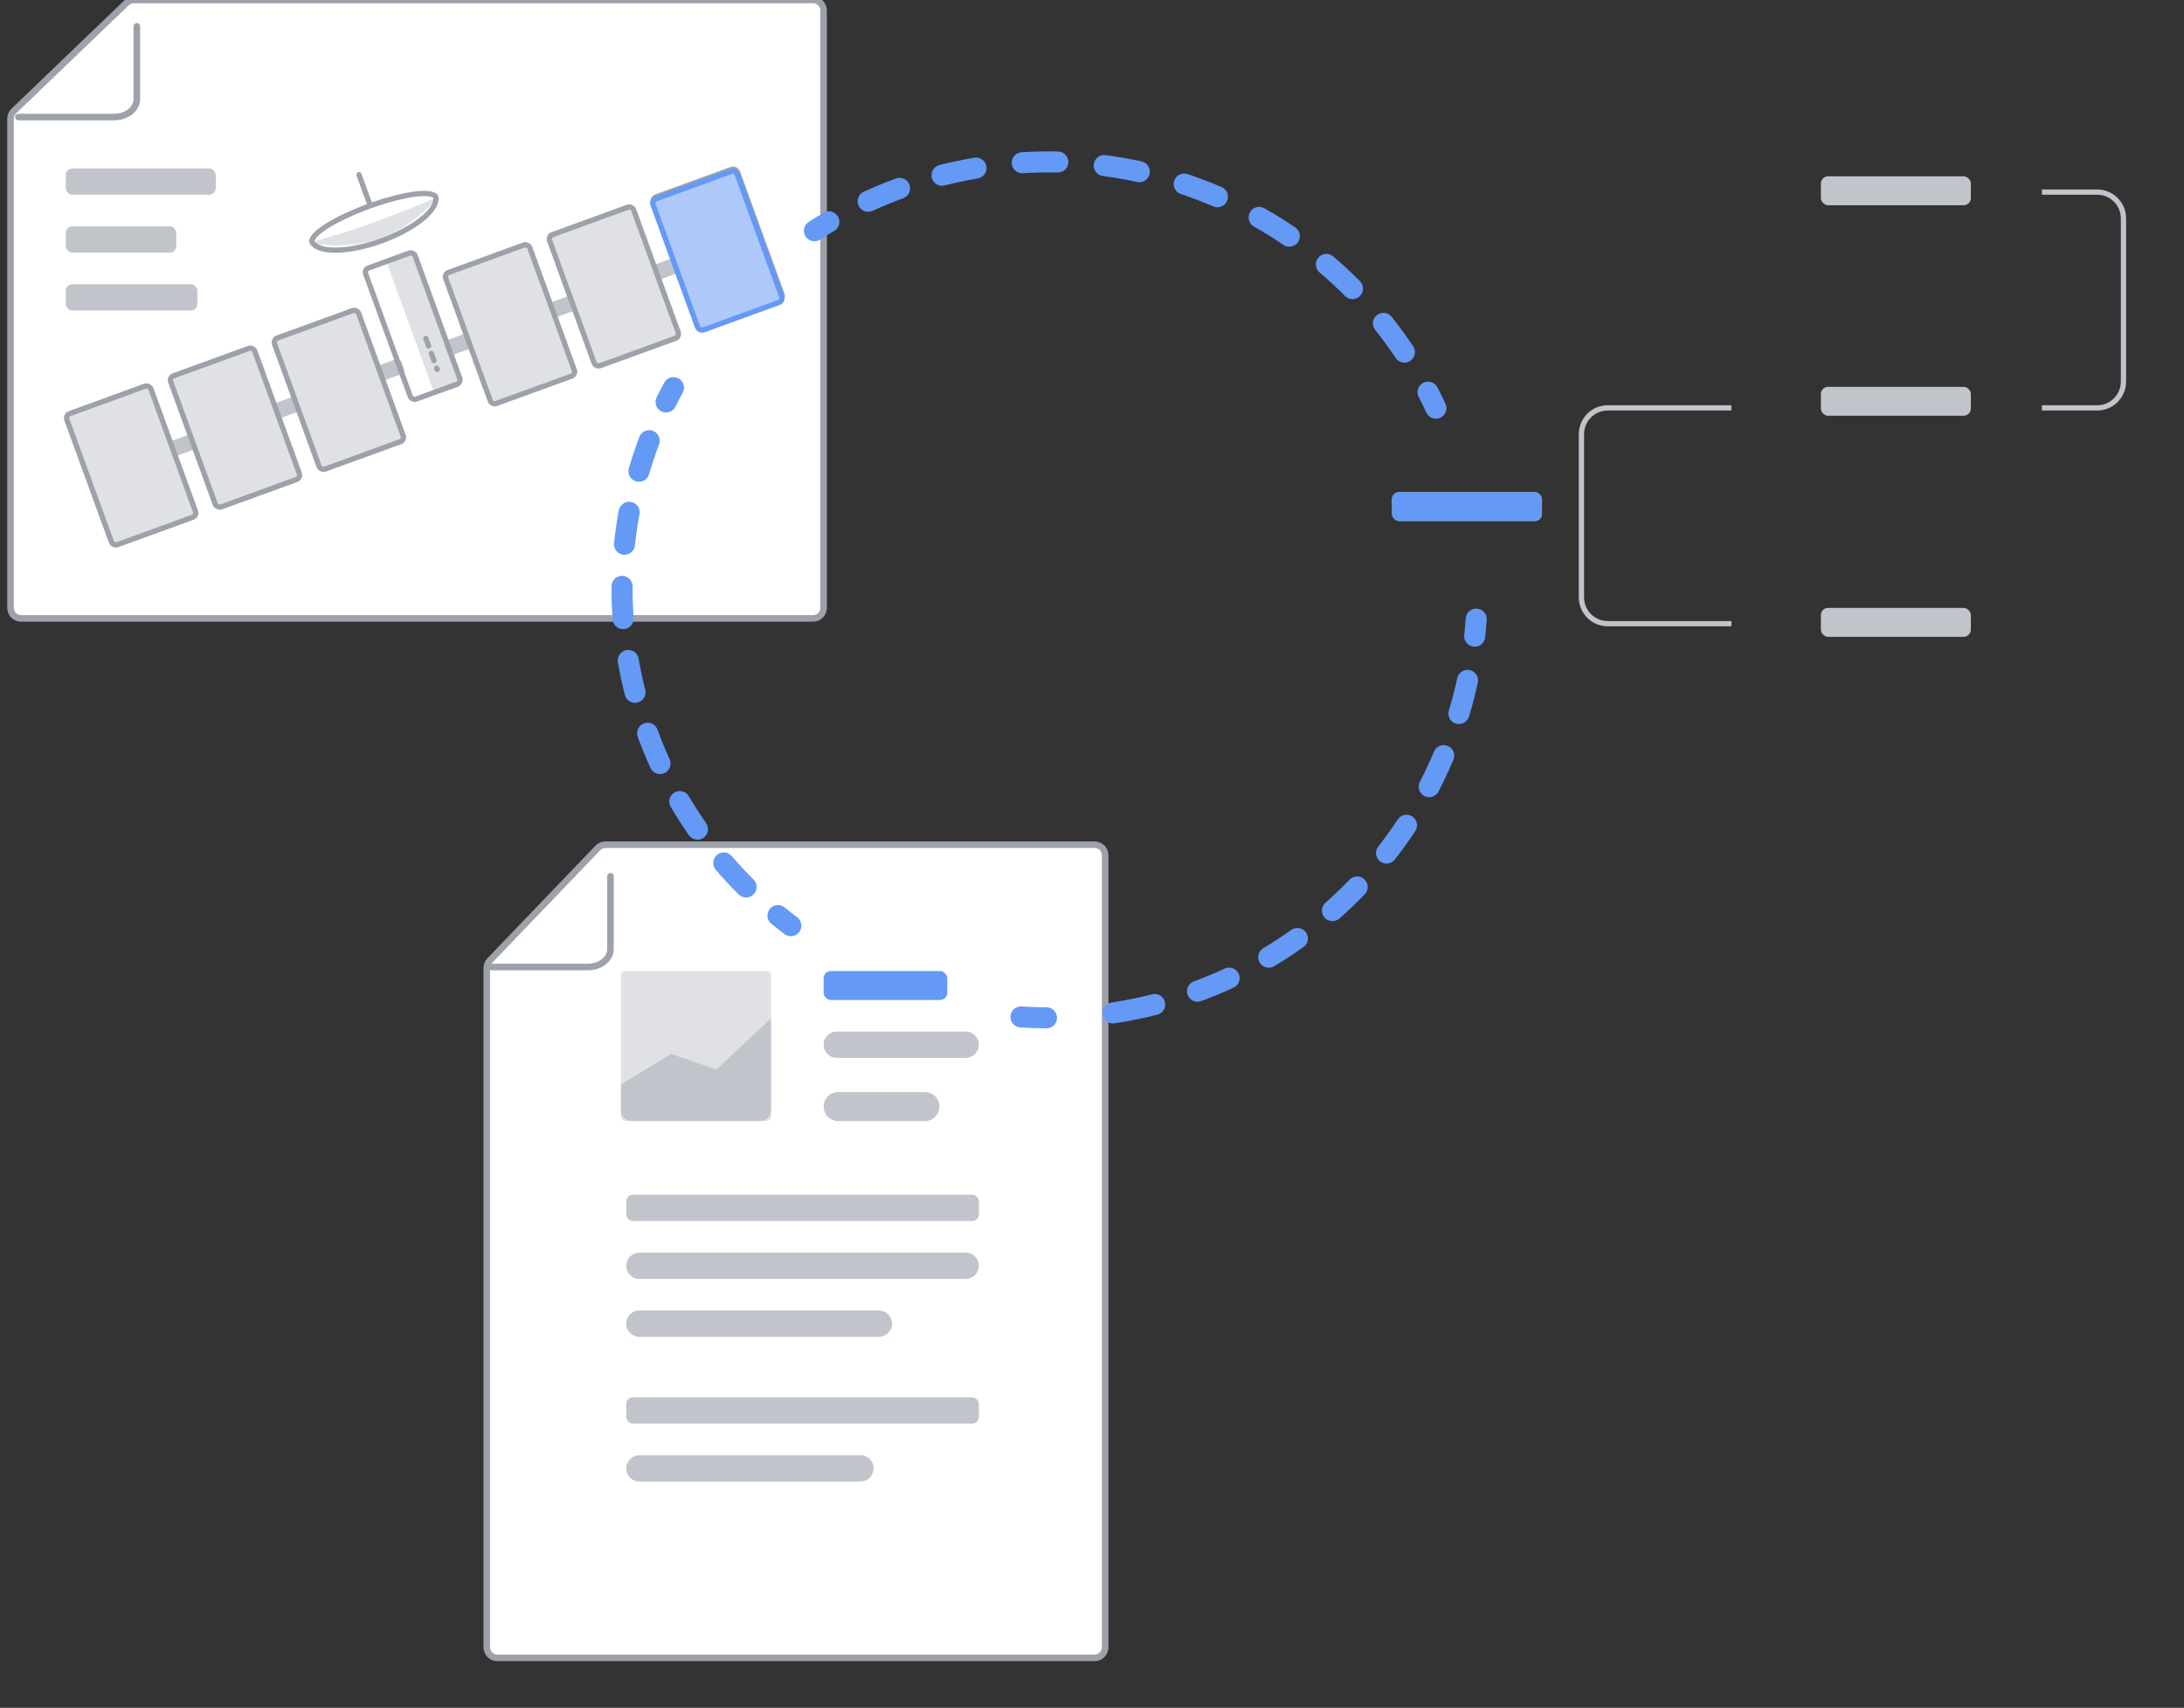 <svg width="1660" height="1298" viewBox="0 0 1660 1298" fill="none" xmlns="http://www.w3.org/2000/svg">
<rect x="0" y="0" width="1660" height="1298" fill="#333333" stroke="none"/>
<g id="linked-data-document">
<g clip-path="url(#clip0)">
<g id="model">
<g id="Group 13">
<g id="Group 12">
<path id="Rectangle 14" d="M1552 146H1594C1605.05 146 1614 154.954 1614 166V290C1614 301.046 1605.05 310 1594 310H1552" stroke="#C1C4CB" stroke-width="4"/>
<path id="Rectangle 14 Copy" d="M1316 310H1222C1210.95 310 1202 318.954 1202 330V454C1202 465.046 1210.95 474 1222 474H1316" stroke="#C1C4CB" stroke-width="4"/>
<g id="Group 2">
<g id="model-node">
<g id="Rectangle 6 Copy">
<mask id="path-6-inside-1" fill="white">
<rect x="1316" y="430" width="248" height="92" rx="4"/>
</mask>
<rect x="1316" y="430" width="248" height="92" rx="4" fill="white" stroke="#9DA1A9" stroke-width="10" mask="url(#path-6-inside-1)"/>
</g>
<rect id="Rectangle 4 Copy 3" x="1384" y="462" width="114" height="22" rx="5.5" fill="#C1C4CB"/>
</g>
<g id="model-node copy">
<g id="Rectangle 6 Copy_2">
<mask id="path-9-inside-2" fill="white">
<rect x="1316" y="262" width="248" height="92" rx="4"/>
</mask>
<rect x="1316" y="262" width="248" height="92" rx="4" fill="white" stroke="#9DA1A9" stroke-width="10" mask="url(#path-9-inside-2)"/>
</g>
<rect id="Rectangle 4 Copy 3_2" x="1384" y="294" width="114" height="22" rx="5.5" fill="#C1C4CB"/>
</g>
<g id="model-node copy 2">
<g id="Rectangle 6 Copy_3">
<mask id="path-12-inside-3" fill="white">
<rect x="1316" y="102" width="248" height="92" rx="4"/>
</mask>
<rect x="1316" y="102" width="248" height="92" rx="4" fill="white" stroke="#9DA1A9" stroke-width="10" mask="url(#path-12-inside-3)"/>
</g>
<rect id="Rectangle 4 Copy 3_3" x="1384" y="134" width="114" height="22" rx="5.5" fill="#C1C4CB"/>
</g>
<g id="connection">
<g id="Rectangle 2">
<mask id="path-15-inside-4" fill="white">
<rect x="1538" y="126" width="40" height="40" rx="3"/>
</mask>
<rect x="1538" y="126" width="40" height="40" rx="3" fill="#C1C4CB" stroke="#9DA1A9" stroke-width="8" mask="url(#path-15-inside-4)"/>
</g>
</g>
<g id="connection copy">
<g id="Rectangle 2_2">
<mask id="path-17-inside-5" fill="white">
<rect x="1538" y="288" width="40" height="40" rx="3"/>
</mask>
<rect x="1538" y="288" width="40" height="40" rx="3" fill="#C1C4CB" stroke="#9DA1A9" stroke-width="8" mask="url(#path-17-inside-5)"/>
</g>
</g>
<g id="connection copy 2">
<g id="Rectangle 2_3">
<mask id="path-19-inside-6" fill="white">
<rect x="1296" y="288" width="40" height="40" rx="3"/>
</mask>
<rect x="1296" y="288" width="40" height="40" rx="3" fill="#C1C4CB" stroke="#9DA1A9" stroke-width="8" mask="url(#path-19-inside-6)"/>
</g>
</g>
<g id="connection copy 3">
<g id="Rectangle 2_4">
<mask id="path-21-inside-7" fill="white">
<rect x="1302" y="456" width="40" height="40" rx="3"/>
</mask>
<rect x="1302" y="456" width="40" height="40" rx="3" fill="#C1C4CB" stroke="#9DA1A9" stroke-width="8" mask="url(#path-21-inside-7)"/>
</g>
</g>
</g>
<g id="model-node copy 3">
<g id="Rectangle 6 Copy_4">
<mask id="path-23-inside-8" fill="white">
<rect x="990" y="342" width="248" height="92" rx="4"/>
</mask>
<rect x="990" y="342" width="248" height="92" rx="4" fill="white" stroke="#9DA1A9" stroke-width="10" mask="url(#path-23-inside-8)"/>
</g>
<rect id="Rectangle 4 Copy 3_4" x="1058" y="374" width="114" height="22" rx="5.5" fill="#C1C4CB"/>
</g>
<g id="connection copy 4">
<g id="Rectangle 2_5">
<mask id="path-26-inside-9" fill="white">
<rect x="1180" y="328" width="40" height="40" rx="3"/>
</mask>
<rect x="1180" y="328" width="40" height="40" rx="3" fill="#C1C4CB" stroke="#9DA1A9" stroke-width="8" mask="url(#path-26-inside-9)"/>
</g>
</g>
<g id="connection copy 5">
<g id="Rectangle 2_6">
<mask id="path-28-inside-10" fill="white">
<rect x="1180" y="414" width="40" height="40" rx="3"/>
</mask>
<rect x="1180" y="414" width="40" height="40" rx="3" fill="#C1C4CB" stroke="#9DA1A9" stroke-width="8" mask="url(#path-28-inside-10)"/>
</g>
</g>
</g>
<rect id="Rectangle 4 Copy 24" x="1058" y="374" width="114" height="22" rx="5.5" fill="#6499F5"/>
</g>
</g>
<g id="document">
<g id="FOLDY">
<path id="Rectangle" fill-rule="evenodd" clip-rule="evenodd" d="M372.228 730.098C370.798 731.588 370 733.573 370 735.638L370 1252C370 1256.42 373.582 1260 378 1260H832C836.418 1260 840 1256.42 840 1252L840 650C840 645.582 836.418 642 832 642L460.194 642C458.016 642 455.931 642.889 454.422 644.46L372.228 730.098Z" fill="white" stroke="#9DA1A9" stroke-width="5"/>
<g id="Rectangle 13 Copy 3">
<path id="Rectangle 13 Copy 2" d="M464 666V721.341C464 728.855 456.275 734.946 446.745 734.946H374" stroke="#9DA1A9" stroke-width="5" stroke-linecap="round"/>
</g>
</g>
<path id="Rectangle 2 Copy 19" fill-rule="evenodd" clip-rule="evenodd" d="M626 841C626 834.925 630.925 830 637 830H703C709.075 830 714 834.925 714 841V841C714 847.075 709.075 852 703 852H637C630.925 852 626 847.075 626 841V841Z" fill="#C1C4CB"/>
<path id="Rectangle 2 Copy 20" fill-rule="evenodd" clip-rule="evenodd" d="M626 794C626 788.477 630.477 784 636 784H734C739.523 784 744 788.477 744 794V794C744 799.523 739.523 804 734 804H636C630.477 804 626 799.523 626 794V794Z" fill="#C1C4CB"/>
<path id="Rectangle 2 Copy 24" fill-rule="evenodd" clip-rule="evenodd" d="M476 962C476 956.477 480.477 952 486 952H734C739.523 952 744 956.477 744 962V962C744 967.523 739.523 972 734 972H486C480.477 972 476 967.523 476 962V962Z" fill="#C1C4CB"/>
<path id="Rectangle 2 Copy 27" fill-rule="evenodd" clip-rule="evenodd" d="M476 1116C476 1110.48 480.477 1106 486 1106H654C659.523 1106 664 1110.48 664 1116V1116C664 1121.52 659.523 1126 654 1126H486C480.477 1126 476 1121.52 476 1116V1116Z" fill="#C1C4CB"/>
<path id="Rectangle 2 Copy 25" fill-rule="evenodd" clip-rule="evenodd" d="M476 1006C476 1000.48 480.477 996 486 996H668C673.523 996 678 1000.48 678 1006V1006C678 1011.52 673.523 1016 668 1016H486C480.477 1016 476 1011.52 476 1006V1006Z" fill="#C1C4CB"/>
<rect id="Rectangle 2 Copy 26" x="476" y="908" width="268" height="20" rx="5" fill="#C1C4CB"/>
<g id="Group 9">
<rect id="Rectangle 2 Copy 23" x="472" y="738" width="114" height="114" rx="3.5" fill="#DFE1E4"/>
<path id="Line" fill-rule="evenodd" clip-rule="evenodd" d="M472.656 823.824L510.073 801.021L544.564 812.767L586 774V844C586 848.418 582.418 852 578 852H480C475.582 852 472 848.418 472 844V824.152" fill="#C1C4CB"/>
</g>
<rect id="Rectangle 2 Copy 28" x="476" y="1062" width="268" height="20" rx="5" fill="#C1C4CB"/>
<rect id="Rectangle 4 Copy 25" x="626" y="738" width="94" height="22" rx="5.5" fill="#6499F5"/>
</g>
<g id="spacecraft">
<g id="Group 11">
<g id="FOLDY Copy">
<path id="Rectangle_2" fill-rule="evenodd" clip-rule="evenodd" d="M96.098 2.228C97.588 0.798 99.573 0 101.638 0H618C622.418 0 626 3.582 626 8V462C626 466.418 622.418 470 618 470H16C11.582 470 8 466.418 8 462V90.194C8 88.016 8.889 85.931 10.46 84.422L96.098 2.228Z" fill="white" stroke="#9DA1A9" stroke-width="5"/>
<g id="Rectangle 13 Copy 2_2">
<path id="Rectangle 13 Copy 2_3" d="M104 20V75.341C104 82.855 96.275 88.946 86.745 88.946H14" stroke="#9DA1A9" stroke-width="5" stroke-linecap="round"/>
</g>
</g>
<g id="Group 5">
<rect id="Rectangle 2 Copy 32" x="50" y="128" width="114" height="20" rx="5" fill="#C1C4CB"/>
</g>
<g id="satellite">
<g id="Group 8">
<g id="Rectangle 2 Copy 30">
<rect id="Rectangle 2 Copy 33" x="308.133" y="283.203" width="200" height="12" rx="3" transform="rotate(160 308.133 283.203)" fill="#C1C4CB"/>
<rect id="Rectangle 2 Copy 31" x="149.769" y="391.924" width="68" height="106" rx="3.5" transform="rotate(160 149.769 391.924)" fill="#DFE1E4" stroke="#9DA1A9" stroke-width="4"/>
<rect id="Rectangle 2 Copy 32_2" x="228.702" y="363.194" width="68" height="106" rx="3.5" transform="rotate(160 228.702 363.194)" fill="#DFE1E4" stroke="#9DA1A9" stroke-width="4"/>
<rect id="Rectangle 2 Copy 34" x="307.636" y="334.464" width="68" height="106" rx="3.5" transform="rotate(160 307.636 334.464)" fill="#DFE1E4" stroke="#9DA1A9" stroke-width="4"/>
</g>
<rect id="Rectangle 2 Copy 21" x="292.984" y="196.844" width="24" height="110" rx="5.5" transform="rotate(-20 292.984 196.844)" fill="#DFE1E4"/>
<g id="Rectangle 2 Copy 31_2">
<rect id="Rectangle 2 Copy 33_2" x="337.09" y="259.541" width="200" height="12" rx="3" transform="rotate(-20 337.09 259.541)" fill="#C1C4CB"/>
<rect id="Rectangle 2 Copy 31_3" x="495.454" y="150.82" width="68" height="106" rx="3.5" transform="rotate(-20 495.454 150.82)" fill="#DFE1E4" stroke="#9DA1A9" stroke-width="4"/>
<rect id="Rectangle 2 Copy 32_3" x="416.52" y="179.549" width="68" height="106" rx="3.5" transform="rotate(-20 416.52 179.549)" fill="#DFE1E4" stroke="#9DA1A9" stroke-width="4"/>
<rect id="Rectangle 2 Copy 34_2" x="337.587" y="208.279" width="68" height="106" rx="3.5" transform="rotate(-20 337.587 208.279)" fill="#DFE1E4" stroke="#9DA1A9" stroke-width="4"/>
</g>
<rect id="Rectangle 2 Copy 21_2" x="276.755" y="204.88" width="40" height="106" rx="3.5" transform="rotate(-20 276.755 204.88)" stroke="#9DA1A9" stroke-width="4"/>
<path id="Line 9" d="M280.822 154.659L272.863 132.791" stroke="#9DA1A9" stroke-width="4" stroke-linecap="round"/>
<path id="Oval 4" fill-rule="evenodd" clip-rule="evenodd" d="M289.393 181.125C315.342 171.68 333.612 149.219 333.612 149.219C333.612 149.219 311.24 159.191 285.291 168.636C259.342 178.081 234.379 184.693 234.379 184.693C234.379 184.693 263.444 190.57 289.393 181.125Z" fill="#DFE1E4"/>
<path id="Path" fill-rule="evenodd" clip-rule="evenodd" d="M237.129 183.069L237.143 182.904C237.792 176.951 255.357 166.076 278.671 157.367L281.363 156.38L283.215 155.724C306.279 147.654 326.251 144.817 330.548 148.89C330.752 148.864 330.871 148.896 330.904 148.989C330.976 149.185 331.038 149.383 331.09 149.585C331.151 149.695 331.203 149.81 331.246 149.928C331.429 150.43 331.446 150.982 331.308 151.579C331.036 160.842 314.185 174.046 290.983 182.67L290.076 183.004C266.407 191.619 244.533 192.445 238.291 185.435C237.802 185.066 237.46 184.632 237.277 184.13C237.234 184.012 237.2 183.89 237.175 183.766C237.087 183.579 237.007 183.387 236.935 183.191C236.924 183.16 236.989 183.12 237.129 183.069Z" stroke="#9DA1A9" stroke-width="4" stroke-linejoin="round"/>
</g>
<path id="Line 10" d="M323.719 257.255L332.276 280.766" stroke="#9DA1A9" stroke-width="4" stroke-linecap="round" stroke-dasharray="6 6"/>
<rect id="Rectangle 2 Copy 31_4" x="495.165" y="152.308" width="68" height="106" rx="3.5" transform="rotate(-20 495.165 152.308)" fill="#AEC8F9" stroke="#6499F5" stroke-width="4"/>
</g>
<rect id="Rectangle 2 Copy 29" x="50" y="172" width="84" height="20" rx="5" fill="#C1C4CB"/>
<rect id="Rectangle 2 Copy 33_3" x="50" y="216" width="100" height="20" rx="5" fill="#C1C4CB"/>
</g>
</g>
<path id="Oval Copy" d="M1084.15 313.608C1086.01 317.614 1090.77 319.35 1094.78 317.486C1098.78 315.623 1100.52 310.864 1098.66 306.858L1084.15 313.608ZM614.676 168.675C610.965 171.073 609.9 176.025 612.298 179.736C614.696 183.447 619.649 184.511 623.359 182.113L614.676 168.675ZM518.917 298.441C521.024 294.558 519.584 289.701 515.701 287.594C511.818 285.487 506.961 286.926 504.854 290.81L518.917 298.441ZM596.307 709.933C599.84 712.586 604.855 711.873 607.508 708.34C610.162 704.808 609.449 699.793 605.916 697.139L596.307 709.933ZM776.558 764.915C772.148 764.629 768.342 767.972 768.056 772.381C767.771 776.79 771.113 780.596 775.522 780.882L776.558 764.915ZM1130.02 471.067C1130.32 466.659 1126.99 462.843 1122.58 462.544C1118.17 462.245 1114.35 465.576 1114.05 469.985L1130.02 471.067ZM634.064 175.494C637.867 173.246 639.128 168.34 636.879 164.536C634.631 160.733 629.725 159.472 625.921 161.721L634.064 175.494ZM656.553 145.7C652.537 147.541 650.774 152.29 652.615 156.306C654.457 160.323 659.205 162.086 663.222 160.244L656.553 145.7ZM686.499 150.668C690.648 149.15 692.781 144.556 691.263 140.407C689.745 136.257 685.151 134.124 681.002 135.642L686.499 150.668ZM714.022 125.452C709.739 126.538 707.147 130.89 708.232 135.172C709.317 139.455 713.669 142.048 717.952 140.962L714.022 125.452ZM743.194 135.622C747.549 134.88 750.478 130.747 749.736 126.392C748.994 122.036 744.861 119.107 740.506 119.849L743.194 135.622ZM776.509 115.686C772.099 115.956 768.743 119.75 769.013 124.16C769.283 128.57 773.078 131.926 777.488 131.656L776.509 115.686ZM803.871 131.136C808.288 131.233 811.947 127.73 812.044 123.313C812.141 118.896 808.638 115.237 804.221 115.14L803.871 131.136ZM840.354 117.906C835.973 117.329 831.955 120.413 831.378 124.793C830.801 129.173 833.884 133.192 838.265 133.769L840.354 117.906ZM864.261 138.302C868.578 139.242 872.84 136.504 873.78 132.187C874.719 127.87 871.981 123.608 867.664 122.669L864.261 138.302ZM902.608 132.293C898.419 130.89 893.885 133.149 892.482 137.339C891.079 141.528 893.338 146.062 897.528 147.465L902.608 132.293ZM922.184 156.876C926.243 158.621 930.948 156.745 932.694 152.686C934.439 148.627 932.563 143.922 928.504 142.177L922.184 156.876ZM960.971 158.271C957.125 156.098 952.244 157.454 950.071 161.301C947.897 165.147 949.254 170.028 953.1 172.201L960.971 158.271ZM975.522 186.125C979.176 188.609 984.152 187.66 986.636 184.007C989.12 180.353 988.172 175.377 984.518 172.893L975.522 186.125ZM1013.34 194.862C1009.98 191.997 1004.93 192.401 1002.06 195.765C999.197 199.128 999.601 204.177 1002.96 207.042L1013.34 194.862ZM1022.32 224.976C1025.44 228.111 1030.5 228.128 1033.64 225.015C1036.77 221.902 1036.79 216.836 1033.68 213.701L1022.32 224.976ZM1057.77 240.778C1055.02 237.322 1049.99 236.751 1046.53 239.502C1043.07 242.254 1042.5 247.288 1045.26 250.744L1057.77 240.778ZM1060.8 272.055C1063.26 275.731 1068.22 276.723 1071.9 274.272C1075.57 271.82 1076.57 266.853 1074.12 263.177L1060.8 272.055ZM1092.54 294.41C1090.51 290.486 1085.68 288.952 1081.76 290.983C1077.83 293.015 1076.3 297.842 1078.33 301.766L1092.54 294.41ZM499.069 301.965C497.109 305.924 498.73 310.723 502.69 312.683C506.649 314.644 511.448 313.023 513.408 309.063L499.069 301.965ZM500.93 337.744C502.49 333.611 500.404 328.995 496.271 327.435C492.137 325.874 487.521 327.96 485.961 332.094L500.93 337.744ZM477.985 355.931C476.744 360.171 479.175 364.615 483.415 365.856C487.655 367.098 492.099 364.666 493.34 360.426L477.985 355.931ZM486.07 390.833C486.88 386.49 484.016 382.312 479.673 381.501C475.33 380.691 471.152 383.555 470.341 387.898L486.07 390.833ZM466.686 412.777C466.213 417.17 469.39 421.114 473.783 421.587C478.176 422.06 482.121 418.882 482.594 414.49L466.686 412.777ZM480.824 445.695C480.851 441.276 477.291 437.673 472.873 437.647C468.454 437.62 464.851 441.18 464.825 445.598L480.824 445.695ZM465.646 470.732C465.96 475.139 469.788 478.456 474.195 478.141C478.602 477.827 481.92 473.999 481.605 469.592L465.646 470.732ZM485.395 500.624C484.641 496.271 480.5 493.353 476.147 494.107C471.793 494.861 468.875 499.002 469.63 503.355L485.395 500.624ZM474.904 528.134C475.988 532.417 480.339 535.01 484.622 533.926C488.906 532.841 491.499 528.49 490.415 524.207L474.904 528.134ZM499.755 554.541C498.241 550.39 493.649 548.253 489.498 549.767C485.348 551.28 483.21 555.873 484.724 560.023L499.755 554.541ZM494.405 583.647C496.24 587.667 500.986 589.438 505.005 587.603C509.024 585.768 510.795 581.023 508.961 577.003L494.405 583.647ZM523.603 605.155C521.366 601.345 516.463 600.07 512.653 602.308C508.844 604.545 507.569 609.448 509.806 613.257L523.603 605.155ZM523.587 634.747C526.116 638.371 531.103 639.258 534.726 636.729C538.349 634.2 539.236 629.213 536.707 625.59L523.587 634.747ZM556.177 650.659C553.293 647.312 548.242 646.936 544.895 649.82C541.547 652.704 541.172 657.755 544.056 661.103L556.177 650.659ZM561.447 679.777C564.581 682.892 569.646 682.877 572.761 679.744C575.876 676.61 575.86 671.545 572.727 668.43L561.447 679.777ZM596.343 689.66C592.914 686.874 587.875 687.396 585.089 690.825C582.304 694.254 582.825 699.293 586.254 702.079L596.343 689.66ZM795.371 781.572C799.789 781.594 803.388 778.029 803.409 773.611C803.43 769.193 799.866 765.594 795.448 765.573L795.371 781.572ZM844.718 761.958C840.349 762.622 837.347 766.701 838.01 771.069C838.674 775.438 842.754 778.44 847.122 777.777L844.718 761.958ZM879.64 771.191C883.922 770.103 886.512 765.75 885.424 761.467C884.336 757.185 879.983 754.595 875.701 755.683L879.64 771.191ZM907.424 745.848C903.278 747.375 901.154 751.973 902.681 756.119C904.207 760.266 908.806 762.389 912.952 760.863L907.424 745.848ZM937.592 750.651C941.602 748.797 943.35 744.043 941.496 740.032C939.642 736.022 934.888 734.274 930.877 736.128L937.592 750.651ZM960.225 720.634C956.432 722.9 955.194 727.812 957.46 731.605C959.725 735.398 964.637 736.636 968.43 734.37L960.225 720.634ZM990.763 719.779C994.361 717.215 995.2 712.22 992.636 708.622C990.073 705.023 985.077 704.184 981.479 706.748L990.763 719.779ZM1007.47 686.092C1004.16 689.018 1003.85 694.074 1006.77 697.384C1009.7 700.694 1014.76 701.005 1018.07 698.078L1007.47 686.092ZM1037.32 679.625C1040.39 676.443 1040.3 671.379 1037.11 668.313C1033.93 665.248 1028.87 665.342 1025.8 668.524L1037.32 679.625ZM1047.56 643.446C1044.84 646.929 1045.46 651.956 1048.95 654.674C1052.43 657.392 1057.46 656.77 1060.17 653.287L1047.56 643.446ZM1075.73 631.623C1078.16 627.934 1077.14 622.972 1073.45 620.54C1069.76 618.108 1064.8 619.127 1062.37 622.816L1075.73 631.623ZM1079.18 594.182C1077.14 598.104 1078.67 602.933 1082.59 604.968C1086.51 607.003 1091.34 605.474 1093.38 601.552L1079.18 594.182ZM1104.71 577.409C1106.43 573.338 1104.52 568.646 1100.45 566.93C1096.37 565.214 1091.68 567.123 1089.97 571.195L1104.71 577.409ZM1101.24 539.972C1099.96 544.201 1102.35 548.667 1106.58 549.948C1110.81 551.229 1115.27 548.84 1116.56 544.611L1101.24 539.972ZM1123.26 518.792C1124.19 514.474 1121.45 510.215 1117.14 509.278C1112.82 508.341 1108.56 511.081 1107.62 515.399L1123.26 518.792ZM1112.94 482.632C1112.46 487.024 1115.64 490.972 1120.03 491.448C1124.42 491.925 1128.37 488.751 1128.85 484.358L1112.94 482.632ZM623.359 182.113C626.876 179.841 630.445 177.634 634.064 175.494L625.921 161.721C622.119 163.969 618.37 166.287 614.676 168.675L623.359 182.113ZM663.222 160.244C670.803 156.768 678.566 153.571 686.499 150.668L681.002 135.642C672.671 138.69 664.517 142.048 656.553 145.7L663.222 160.244ZM717.952 140.962C722.004 139.935 726.094 138.983 730.219 138.106L726.893 122.455C722.565 123.375 718.274 124.375 714.022 125.452L717.952 140.962ZM730.219 138.106C734.547 137.186 738.873 136.358 743.194 135.622L740.506 119.849C735.971 120.622 731.433 121.49 726.893 122.455L730.219 138.106ZM777.488 131.656C786.329 131.114 795.13 130.945 803.871 131.136L804.221 115.14C795.038 114.939 785.795 115.117 776.509 115.686L777.488 131.656ZM838.265 133.769C847.023 134.923 855.695 136.438 864.261 138.302L867.664 122.669C858.666 120.71 849.555 119.118 840.354 117.906L838.265 133.769ZM897.528 147.465C905.889 150.265 914.114 153.406 922.184 156.876L928.504 142.177C920.029 138.533 911.39 135.234 902.608 132.293L897.528 147.465ZM953.1 172.201C960.766 176.532 968.247 181.178 975.522 186.125L984.518 172.893C976.877 167.698 969.021 162.819 960.971 158.271L953.1 172.201ZM1002.96 207.042C1009.66 212.742 1016.12 218.725 1022.32 224.976L1033.68 213.701C1027.15 207.134 1020.37 200.85 1013.34 194.862L1002.96 207.042ZM1045.26 250.744C1050.72 257.605 1055.91 264.713 1060.8 272.055L1074.12 263.177C1068.97 255.46 1063.51 247.989 1057.77 240.778L1045.26 250.744ZM1078.33 301.766C1080.35 305.661 1082.29 309.609 1084.15 313.608L1098.66 306.858C1096.7 302.655 1094.66 298.505 1092.54 294.41L1078.33 301.766ZM504.854 290.81C502.856 294.491 500.927 298.21 499.069 301.965L513.408 309.063C515.178 305.488 517.014 301.947 518.917 298.441L504.854 290.81ZM485.961 332.094C483.005 339.924 480.343 347.875 477.985 355.931L493.34 360.426C495.584 352.762 498.117 345.196 500.93 337.744L485.961 332.094ZM470.341 387.898C468.808 396.114 467.586 404.412 466.686 412.777L482.594 414.49C483.45 406.536 484.612 398.646 486.07 390.833L470.341 387.898ZM464.825 445.598C464.774 453.936 465.045 462.319 465.646 470.732L481.605 469.592C481.034 461.592 480.777 453.622 480.824 445.695L464.825 445.598ZM469.63 503.355C470.342 507.468 471.135 511.584 472.01 515.701L487.661 512.374C486.828 508.455 486.073 504.538 485.395 500.624L469.63 503.355ZM472.01 515.701C472.899 519.881 473.864 524.025 474.904 528.134L490.415 524.207C489.425 520.298 488.506 516.353 487.661 512.374L472.01 515.701ZM484.724 560.023C487.658 568.069 490.89 575.947 494.405 583.647L508.961 577.003C505.619 569.682 502.546 562.192 499.755 554.541L484.724 560.023ZM509.806 613.257C514.132 620.623 518.731 627.79 523.587 634.747L536.707 625.59C532.089 618.973 527.716 612.158 523.603 605.155L509.806 613.257ZM544.056 661.103C549.618 667.558 555.42 673.787 561.447 679.777L572.727 668.43C566.991 662.728 561.469 656.801 556.177 650.659L544.056 661.103ZM586.254 702.079C589.555 704.76 592.907 707.379 596.307 709.933L605.916 697.139C602.678 694.707 599.486 692.214 596.343 689.66L586.254 702.079ZM775.522 780.882C782.104 781.309 788.722 781.54 795.371 781.572L795.448 765.573C789.12 765.542 782.821 765.322 776.558 764.915L775.522 780.882ZM847.122 777.777C853.624 776.788 860.136 775.604 866.651 774.219L863.324 758.569C857.115 759.888 850.911 761.017 844.718 761.958L847.122 777.777ZM866.651 774.219C871.019 773.291 875.349 772.28 879.64 771.191L875.701 755.683C871.613 756.721 867.487 757.684 863.324 758.569L866.651 774.219ZM912.952 760.863C921.351 757.77 929.568 754.361 937.592 750.651L930.877 736.128C923.241 739.659 915.42 742.904 907.424 745.848L912.952 760.863ZM968.43 734.37C976.097 729.791 983.545 724.921 990.763 719.779L981.479 706.748C974.609 711.642 967.521 716.276 960.225 720.634L968.43 734.37ZM1018.07 698.078C1024.74 692.175 1031.17 686.018 1037.32 679.625L1025.8 668.524C1019.94 674.611 1013.82 680.473 1007.47 686.092L1018.07 698.078ZM1060.17 653.287C1065.65 646.272 1070.83 639.044 1075.73 631.623L1062.37 622.816C1057.71 629.884 1052.77 636.766 1047.56 643.446L1060.17 653.287ZM1093.38 601.552C1097.47 593.667 1101.25 585.613 1104.71 577.409L1089.97 571.195C1086.67 579.005 1083.07 586.674 1079.18 594.182L1093.38 601.552ZM1116.56 544.611C1119.13 536.121 1121.37 527.509 1123.26 518.792L1107.62 515.399C1105.82 523.694 1103.69 531.891 1101.24 539.972L1116.56 544.611ZM1128.85 484.358C1129.33 479.946 1129.72 475.515 1130.02 471.067L1114.05 469.985C1113.77 474.217 1113.4 478.434 1112.94 482.632L1128.85 484.358Z" fill="#6499F5"/>
</g>
</g>
<defs>
<clipPath id="clip0">
<rect width="1660" height="1298" fill="white"/>
</clipPath>
</defs>
</svg>
